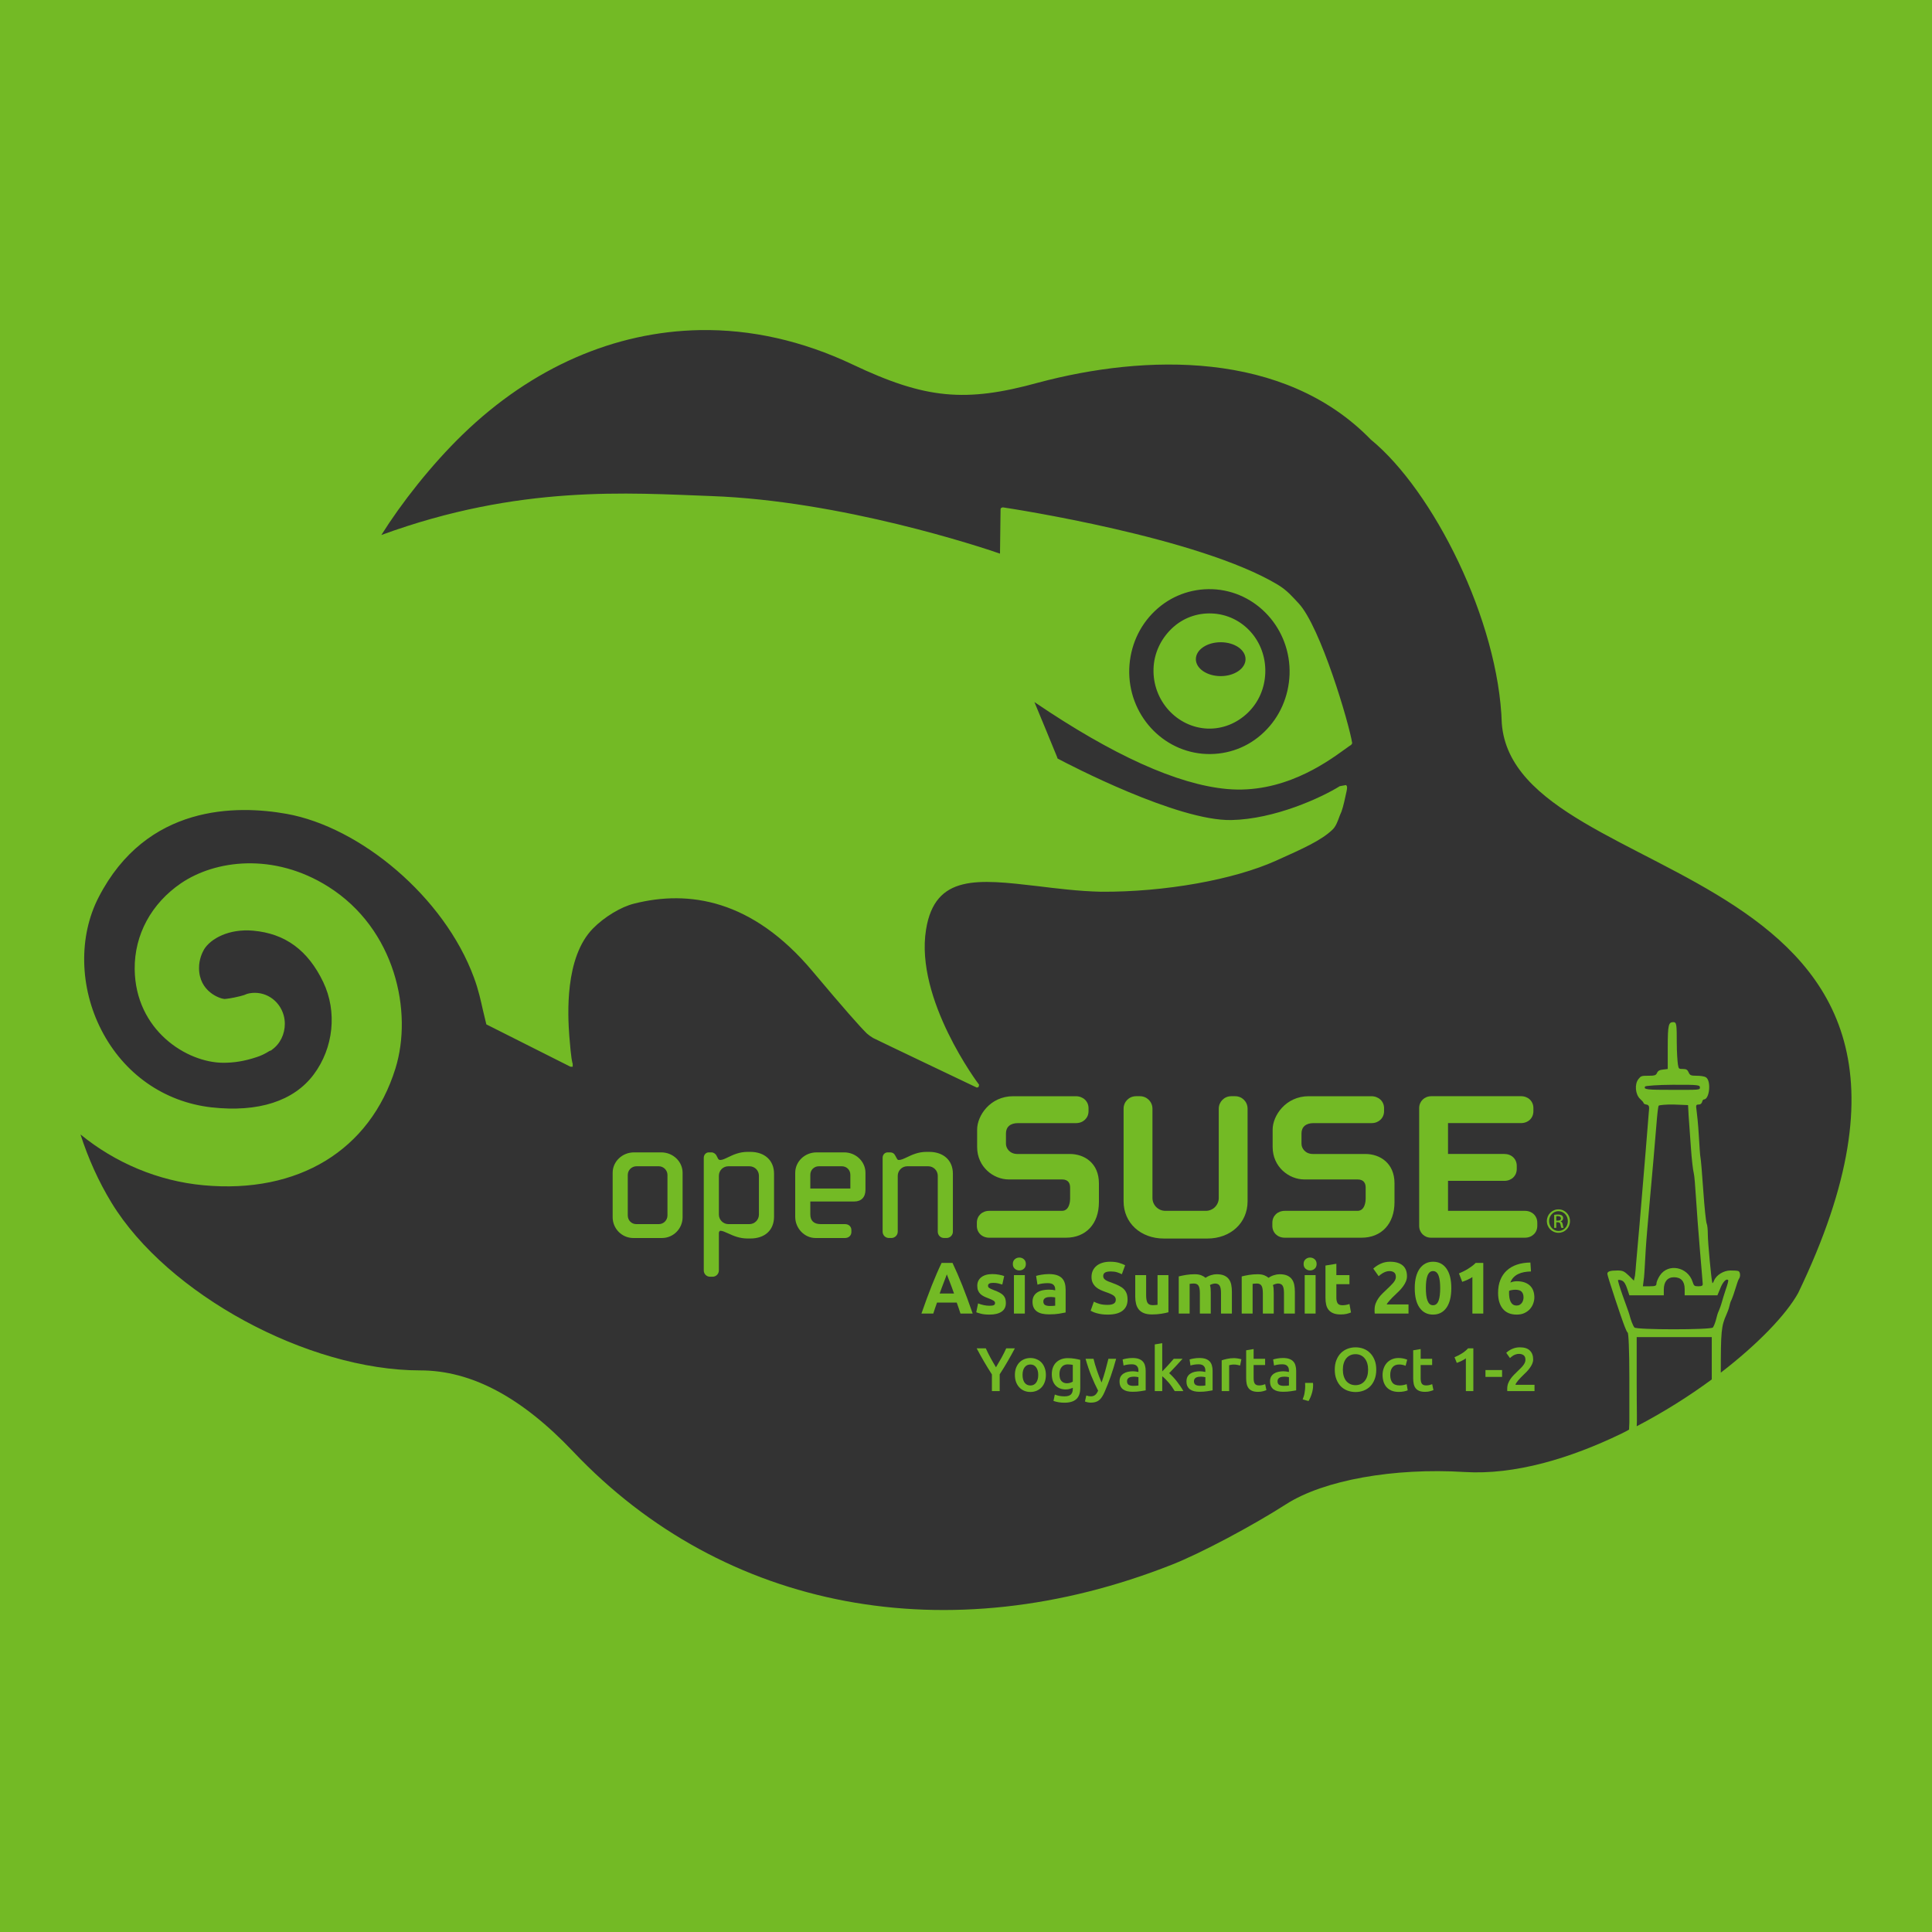 <?xml version="1.0" encoding="UTF-8" standalone="no"?>
<!-- Created with Inkscape (http://www.inkscape.org/) -->

<svg
   xmlns:dc="http://purl.org/dc/elements/1.1/"
   xmlns:cc="http://creativecommons.org/ns#"
   xmlns:rdf="http://www.w3.org/1999/02/22-rdf-syntax-ns#"
   xmlns:svg="http://www.w3.org/2000/svg"
   xmlns="http://www.w3.org/2000/svg"
   xmlns:sodipodi="http://sodipodi.sourceforge.net/DTD/sodipodi-0.dtd"
   xmlns:inkscape="http://www.inkscape.org/namespaces/inkscape"
   width="600"
   height="600"
   viewBox="0 0 600 600"
   id="svg4451"
   version="1.1"
   inkscape:version="0.91 r13725"
   sodipodi:docname="logo-black-on-green-box.svg"
   inkscape:export-filename="/home/cho2/Gambar/openSUSE-Asia-Summit-2016-artwork/logo-official/logo-black-on-green-box.png"
   inkscape:export-xdpi="90"
   inkscape:export-ydpi="90">
  <defs
     id="defs4453" />
  <sodipodi:namedview
     id="base"
     pagecolor="#ffffff"
     bordercolor="#666666"
     borderopacity="1.0"
     inkscape:pageopacity="0.0"
     inkscape:pageshadow="2"
     inkscape:zoom="0.7"
     inkscape:cx="126.42857"
     inkscape:cy="311.67857"
     inkscape:document-units="px"
     inkscape:current-layer="layer1"
     showgrid="false"
     units="px"
     showguides="true"
     inkscape:guide-bbox="true"
     inkscape:window-width="1366"
     inkscape:window-height="713"
     inkscape:window-x="0"
     inkscape:window-y="27"
     inkscape:window-maximized="1">
    <sodipodi:guide
       position="0,371.429"
       orientation="1,0"
       id="guide5275"
       inkscape:label=""
       inkscape:color="rgb(0,0,255)" />
    <sodipodi:guide
       position="600,340"
       orientation="1,0"
       id="guide5277"
       inkscape:label=""
       inkscape:color="rgb(0,0,255)" />
    <sodipodi:guide
       position="-112.857,600"
       orientation="0,1"
       id="guide5279"
       inkscape:label=""
       inkscape:color="rgb(0,0,255)" />
    <sodipodi:guide
       position="65.714,0"
       orientation="0,1"
       id="guide5281"
       inkscape:label=""
       inkscape:color="rgb(0,0,255)" />
    <sodipodi:guide
       position="-285.714,300"
       orientation="0,1"
       id="guide5302"
       inkscape:label=""
       inkscape:color="rgb(0,0,255)" />
    <sodipodi:guide
       position="300,375.714"
       orientation="1,0"
       id="guide5306"
       inkscape:label=""
       inkscape:color="rgb(0,0,255)" />
  </sodipodi:namedview>
  <g
     inkscape:label="Layer 1"
     inkscape:groupmode="layer"
     id="layer1"
     transform="translate(0,-452.362)">
    <rect
       style="color:#000000;clip-rule:nonzero;display:inline;overflow:visible;visibility:visible;opacity:1;isolation:auto;mix-blend-mode:normal;color-interpolation:sRGB;color-interpolation-filters:linearRGB;solid-color:#000000;solid-opacity:1;fill:#73ba25;fill-opacity:1;fill-rule:nonzero;stroke:none;stroke-width:7.087;stroke-linecap:butt;stroke-linejoin:miter;stroke-miterlimit:4;stroke-dasharray:none;stroke-dashoffset:0;stroke-opacity:1;color-rendering:auto;image-rendering:auto;shape-rendering:auto;text-rendering:auto;enable-background:accumulate"
       id="rect5304"
       width="600"
       height="600"
       x="0"
       y="452.362" />
    <g
       id="g4235">
      <path
         sodipodi:nodetypes="cscccccccccccccccccccccccccccccccccccccccccccccccccccsccccccscccccccccccsscccccccsccsscccccccsccscccssccscscscscccccsccsccccccccccccsccccccccscccccscsssccsscccsccccssccsccccccccsssccccccccccccccccccsscsccccccc"
         inkscape:connector-curvature="0"
         id="path5302-34-6"
         d="m 217.3,554.876 c -26.336,0.491 -51.986,11.458 -73.624,32.43 -9.749,9.45 -19.002,21.251 -25.243,31.203 42.886,-15.705 76.929,-13.018 102.373,-12.095 40.501,1.447 83.809,15.824 89.752,17.88 0.033,-1.389 0.175,-13.848 0.175,-13.848 l 0.175,-0.351 0.526,-0.175 c 2.726,0.406 60.84,9.292 85.369,24.016 3.029,1.825 4.618,3.817 6.486,5.785 6.781,7.223 15.696,37.278 16.653,43.473 l -0.351,0.526 c -0.35,0.142 -1.148,0.809 -2.279,1.578 -5.711,4.123 -19.132,13.67 -36.286,12.095 -15.41,-1.404 -35.505,-10.523 -59.776,-26.996 1.082,2.605 6.185,14.919 7.012,17.004 l 0.175,0.526 c 3.515,1.881 37.248,19.455 53.991,19.107 13.485,-0.289 27.887,-6.94 33.657,-10.518 l 1.928,-0.351 c 0.519,0.421 0.318,1.178 0.175,1.928 -0.355,1.706 -1.028,4.833 -1.578,6.311 l -0.526,1.227 c -0.661,1.823 -1.232,3.514 -2.454,4.558 -3.399,3.184 -8.853,5.66 -17.354,9.466 -13.14,5.921 -34.55,9.765 -54.342,9.641 -7.089,-0.162 -13.794,-1.028 -19.808,-1.753 -18.424,-2.143 -31.765,-3.742 -34.533,13.498 -3.515,21.645 16.268,47.96 16.478,48.206 l -0.175,0.701 -0.526,0.176 c 0,0 -31.475,-14.989 -32.254,-15.426 l -1.052,-0.701 -0.876,-0.701 c -2.376,-2.358 -7.117,-7.73 -16.828,-19.283 -18.759,-22.367 -38.473,-25.293 -55.394,-21.036 -4.128,1 -9.366,4.212 -12.797,7.713 -8.835,8.96 -7.853,26.878 -7.362,33.482 0.597,7.442 0.891,7.995 1.052,8.589 l 0,0.876 -0.701,0 -0.351,-0.175 -25.769,-12.972 -1.052,-4.382 c -0.663,-2.897 -1.317,-6.171 -2.805,-10.167 -9.221,-25.072 -35.347,-46.753 -58.198,-50.836 -15.442,-2.75 -43.464,-3.051 -58.374,25.944 -6.233,12.101 -5.949,27.908 0.876,41.195 6.975,13.591 19.454,22.338 34.183,24.016 14.607,1.62 25.559,-1.961 31.729,-10.167 6.211,-8.282 7.377,-19.557 2.98,-28.749 -4.737,-9.887 -11.816,-15.067 -21.737,-15.952 -7.559,-0.678 -13.207,2.484 -15.251,5.785 -0.584,1.044 -1.578,3.063 -1.578,5.785 0,7.411 6.553,9.559 7.888,9.641 0.421,-0.011 2.281,-0.211 4.908,-0.876 l 1.227,-0.351 0.876,-0.351 0.701,-0.175 c 4.777,-0.896 9.345,2.03 10.693,6.837 0.237,0.886 0.351,1.761 0.351,2.629 0,3.184 -1.432,6.238 -4.032,8.064 l -0.175,0.175 -0.526,0.175 c -1.385,0.883 -2.696,1.509 -4.032,1.928 -3.754,1.259 -7.027,1.753 -10.342,1.753 -11.412,-0.028 -27.311,-10.12 -27.521,-29.099 -0.091,-10.699 5.196,-20.376 14.374,-26.645 10.581,-7.211 28.79,-9.647 45.752,1.052 20.854,13.144 26.3,38.886 20.86,56.445 -7.912,25.451 -30.223,38.993 -59.601,36.286 -14.111,-1.295 -27.44,-6.979 -38.215,-15.777 2.398,7.422 5.582,14.554 9.641,21.211 17.291,28.355 60.936,52.063 95.887,52.063 15.876,0 31.491,8.336 47.505,25.243 46.84,49.448 116.543,62.507 185.989,35.059 8.919,-3.524 24.84,-11.984 35.41,-18.757 11.686,-7.485 33.409,-11.344 55.394,-9.992 15.612,0.959 32.78,-4.213 48.732,-11.92 1.487,-0.735 2.035,-1.025 2.365,-1.261 l 0.09,-2.245 0,-13.848 c 0,-8.92 -0.26,-13.859 -0.526,-14.024 -0.226,-0.123 -0.546,-0.957 -0.876,-1.753 -0.99,-2.401 -5.434,-15.853 -5.434,-16.478 0,-0.778 0.86,-1.052 3.155,-1.052 1.648,0 2.079,0.245 3.506,1.578 l 1.578,1.578 0.351,-1.578 c 0.123,-0.792 0.241,-2.516 0.351,-3.857 0.123,-1.341 0.607,-6.671 1.052,-11.92 1.175,-13.86 2.917,-34.932 2.98,-36.111 0.039,-0.766 -0.205,-1.13 -0.876,-1.227 -0.497,-0.068 -0.876,-0.327 -0.876,-0.526 0,-0.201 -0.471,-0.682 -1.052,-1.227 -1.5,-1.41 -1.751,-4.563 -0.526,-6.135 0.767,-0.983 0.97,-1.052 2.98,-1.052 1.982,0 2.461,-0.085 2.805,-0.876 0.289,-0.671 0.824,-0.961 1.928,-1.052 l 1.402,-0.175 0,-6.837 c 0,-6.986 0.273,-7.713 1.753,-7.713 1.018,0 1.046,0.866 1.052,6.486 0.002,2.83 0.222,5.823 0.351,6.661 0.232,1.412 0.32,1.402 1.578,1.402 1.061,0 1.396,0.26 1.753,1.052 0.401,0.89 0.653,1.052 2.454,1.052 1.208,0 2.455,0.152 2.98,0.526 1.625,1.15 1.041,6.837 -0.701,6.837 -0.186,0 -0.413,0.254 -0.526,0.701 -0.123,0.505 -0.499,0.876 -1.052,0.876 -0.826,0 -0.956,0.15 -0.701,1.753 0.142,0.949 0.505,4.363 0.701,7.713 0.196,3.35 0.407,6.565 0.526,7.012 0.123,0.448 0.517,5.095 0.876,10.342 0.359,5.248 0.85,9.79 1.052,10.167 0.2,0.378 0.351,1.893 0.351,3.331 0,2.46 1.101,14.194 1.402,15.075 0.068,0.222 0.3,-0.125 0.526,-0.701 0.694,-1.758 3.03,-3.155 5.084,-3.155 0.989,0 2.105,0.051 2.454,0.175 0.67,0.259 0.727,1.8 0.175,2.454 -0.186,0.213 -0.711,1.832 -1.227,3.506 -0.515,1.674 -1.072,3.107 -1.227,3.331 -0.142,0.222 -0.368,1.082 -0.526,1.753 -0.142,0.67 -0.578,1.784 -0.876,2.454 -1.618,3.61 -1.759,5.312 -1.753,18.055 11.506,-8.863 20.28,-17.982 24.016,-24.717 66.398,-137.803 -87.866,-123.579 -92.03,-176.874 -0.952,-31.998 -21.375,-72.383 -40.669,-88.174 -27.031,-27.828 -70.195,-26.517 -103.249,-17.705 -22.687,6.263 -35.08,5.106 -57.672,-5.609 -15.627,-7.415 -31.704,-10.988 -47.505,-10.693 z m 159.169,80.461 c -6.652,-0.218 -13.017,2.16 -17.88,6.837 -4.861,4.662 -7.642,11.032 -7.888,17.88 -0.459,14.127 10.314,25.949 24.016,26.47 6.682,0.231 13.017,-2.132 17.88,-6.837 4.848,-4.646 7.63,-11.033 7.888,-17.88 0.471,-14.114 -10.299,-25.963 -24.016,-26.47 z m -0.175,7.538 c 9.585,0.351 16.976,8.535 16.653,18.406 -0.148,4.761 -2.047,9.173 -5.434,12.446 -3.392,3.258 -7.795,5.051 -12.446,4.908 -9.564,-0.363 -17.152,-8.707 -16.828,-18.581 0.14,-4.778 2.238,-9.189 5.609,-12.446 3.372,-3.257 7.792,-4.911 12.446,-4.733 z m 2.805,8.94 c -4.259,0 -7.713,2.321 -7.713,5.259 0,2.91 3.454,5.259 7.713,5.259 4.257,0 7.713,-2.349 7.713,-5.259 0,-2.937 -3.454,-5.259 -7.713,-5.259 z m 140.412,137.432 c -4.639,0.011 -8.473,0.335 -8.59,0.526 -0.6,0.983 0.633,1.052 8.59,1.052 8.093,0 8.414,0.061 8.414,-0.701 0,-0.774 -0.268,-0.924 -8.414,-0.876 z m 0.351,6.135 c -2.407,-0.056 -4.55,0.168 -4.733,0.351 -0.186,0.186 -0.471,2.78 -0.701,5.785 -0.448,5.851 -1.289,14.989 -2.279,26.119 -0.335,3.797 -0.852,9.54 -1.052,12.797 -0.201,3.256 -0.374,7.1 -0.526,8.59 l -0.351,2.805 2.104,0 c 1.8,0 2.104,-0.179 2.104,-0.876 0,-0.45 0.471,-1.567 1.052,-2.454 2.562,-3.92 8.648,-2.733 10.167,1.928 0.406,1.241 0.543,1.402 1.753,1.402 1.044,0 1.414,-0.151 1.402,-0.701 -0.002,-0.39 -0.43,-5.157 -0.876,-10.518 -0.448,-5.361 -1.013,-12.729 -1.227,-16.303 -0.215,-3.574 -0.5,-7.043 -0.701,-7.713 -0.201,-0.67 -0.634,-4.203 -0.876,-7.888 -0.245,-3.685 -0.55,-8.03 -0.701,-9.817 l -0.175,-3.331 z m 0,53.641 c -2.005,0 -3.155,1.379 -3.155,3.857 l 0,1.753 -5.259,0 -5.434,0 -0.701,-2.104 c -0.455,-1.383 -0.931,-2.156 -1.578,-2.454 -0.528,-0.245 -1.124,-0.28 -1.227,-0.175 -0.123,0.123 0.505,2.177 1.402,4.733 0.898,2.556 1.932,5.29 2.104,5.96 0.438,1.708 1.075,3.418 1.578,4.032 0.612,0.745 23.783,0.748 24.366,0 0.218,-0.277 0.612,-1.211 0.876,-2.104 0.264,-0.893 0.508,-2.008 0.701,-2.454 0.197,-0.448 0.723,-1.69 1.052,-2.805 0.326,-1.119 0.914,-3.158 1.402,-4.558 0.489,-1.399 0.856,-2.649 0.701,-2.805 -0.563,-0.57 -1.674,0.591 -2.454,2.629 l -0.876,2.103 -5.084,0 -5.084,0 0,-1.928 c 0,-2.49 -1.191,-3.681 -3.331,-3.681 z m -11.57,18.581 0,14.725 c 0,7.977 0.149,11.31 0,12.972 8.38,-4.386 16.293,-9.363 23.314,-14.55 l 0,-13.147 -11.57,0 z"
         style="fill:#333333;fill-opacity:1" />
      <g
         transform="translate(0,-50)"
         style="fill:#73ba25"
         id="g4455">
        <g
           id="g3036-8-5"
           transform="matrix(0.929,0,0,0.929,-35.413,325.943)"
           style="fill:#73ba25;fill-opacity:1">
          <path
             inkscape:connector-curvature="0"
             style="fill:#73ba25;fill-opacity:1"
             id="path7-7-3"
             d="m 376.836,556.359 c -7.784,0 -12.065,6.58 -12.065,11.13 l 0,5.84 c 0,6.7 5.474,10.851 10.55,10.851 l 17.819,0 c 2.245,0 2.715,1.47 2.715,2.71 l 0,3.769 c 0,0.4 -0.081,4.02 -2.715,4.02 l -24.303,0 c -2.415,0 -4.16,1.68 -4.16,3.98 l 0,1.042 c 0,2.291 1.745,3.96 4.16,3.96 l 25.624,0 c 6.698,0 11.02,-4.66 11.02,-11.879 l 0,-6.302 c 0,-6.779 -4.87,-9.809 -9.706,-9.809 l -17.533,0 c -2.639,0 -3.836,-1.98 -3.836,-3.38 l 0,-3.48 c 0,-2.191 1.464,-3.46 4.025,-3.46 l 19.408,0 c 2.38,0 4.171,-1.71 4.171,-3.971 l 0,-1.04 c 0,-2.269 -1.821,-3.981 -4.251,-3.981 l -20.922,0 z" />
          <path
             inkscape:connector-curvature="0"
             style="fill:#73ba25;fill-opacity:1"
             id="path9-4-5"
             d="m 449.698,556.359 c -2.301,0 -4.155,1.87 -4.155,4.171 l 0,29.838 c 0,2.391 -1.95,4.311 -4.311,4.311 l -13.545,0 c -2.369,0 -4.309,-1.92 -4.309,-4.311 l 0,-29.838 c 0,-2.301 -1.87,-4.171 -4.169,-4.171 l -1.31,0 c -2.334,0 -4.171,1.842 -4.171,4.171 l 0,30.968 c 0,7.21 5.674,12.44 13.489,12.44 l 14.485,0 c 7.805,0 13.475,-5.228 13.475,-12.44 l 0,-30.968 c 0,-2.329 -1.829,-4.171 -4.16,-4.171 l -1.319,0 z" />
          <path
             inkscape:connector-curvature="0"
             style="fill:#73ba25;fill-opacity:1"
             id="path11-2-6"
             d="m 475.631,556.359 c -7.78,0 -12.074,6.58 -12.074,11.13 l 0,5.84 c 0,6.7 5.484,10.851 10.563,10.851 l 17.814,0 c 2.248,0 2.72,1.47 2.72,2.71 l 0,3.769 c 0,0.4 -0.081,4.02 -2.72,4.02 l -24.314,0 c -2.405,0 -4.16,1.68 -4.16,3.98 l 0,1.042 c 0,2.291 1.756,3.96 4.16,3.96 l 25.633,0 c 6.7,0 11.041,-4.66 11.041,-11.879 l 0,-6.302 c 0,-6.779 -4.885,-9.809 -9.72,-9.809 l -17.533,0 c -2.647,0 -3.839,-1.98 -3.839,-3.38 l 0,-3.48 c 0,-2.191 1.464,-3.46 4.025,-3.46 l 19.419,0 c 2.375,0 4.158,-1.71 4.158,-3.971 l 0,-1.04 c 0,-2.269 -1.819,-3.981 -4.26,-3.981 l -20.913,0 z" />
          <path
             inkscape:connector-curvature="0"
             style="fill:#73ba25;fill-opacity:1"
             id="path13-7-2"
             d="m 516.596,556.359 c -2.31,0 -4.055,1.712 -4.055,3.981 l 0,39.358 c 0,2.259 1.705,3.96 3.964,3.96 l 31.364,0 c 2.415,0 4.16,-1.67 4.16,-3.96 l 0,-1.042 c 0,-2.299 -1.745,-3.979 -4.16,-3.979 0,0 -24.533,0 -25.687,0 0,-1.021 0,-9.011 0,-10.02 1.143,0 18.822,0 18.822,0 2.41,0 4.16,-1.691 4.16,-3.981 l 0,-1.04 c 0,-2.301 -1.75,-3.971 -4.16,-3.971 0,0 -17.679,0 -18.822,0 0,-1.03 0,-9.29 0,-10.32 1.143,0 24.382,0 24.382,0 2.406,0 4.16,-1.659 4.16,-3.971 l 0,-1.04 c 0,-2.301 -1.754,-3.981 -4.16,-3.981 l -29.968,0 z" />
          <g
             transform="matrix(1.754,0,0,1.754,-611.603,-134.126)"
             style="fill:#73ba25;fill-opacity:1"
             id="g15-7-9">
            <path
               inkscape:connector-curvature="0"
               style="fill:#73ba25;fill-opacity:1"
               id="path17-9-1"
               d="m 491.254,404.369 c -2.241,0 -4.065,1.744 -4.065,3.894 l 0,8.461 c 0,2.184 1.765,3.963 3.929,3.963 l 5.473,0 c 2.164,0 3.929,-1.779 3.929,-3.963 l 0,-8.461 c 0,-2.149 -1.825,-3.894 -4.065,-3.894 l -5.201,0 z m -1.184,12.019 0,-7.726 c 0,-0.906 0.744,-1.647 1.654,-1.647 l 4.264,0 c 0.89,0 1.648,0.758 1.648,1.647 l 0,7.726 c 0,0.912 -0.738,1.653 -1.648,1.653 l -4.296,0 c -0.912,0 -1.622,-0.725 -1.622,-1.653 z" />
            <path
               inkscape:connector-curvature="0"
               style="fill:#73ba25;fill-opacity:1"
               id="path19-3-2"
               d="m 512.91,404.271 c -1.578,0 -2.768,0.564 -3.723,1.026 -0.582,0.279 -1.086,0.52 -1.477,0.52 -0.177,0 -0.328,-0.08 -0.408,-0.211 l -0.364,-0.696 c -0.091,-0.183 -0.456,-0.541 -0.907,-0.541 l -0.541,0 c -0.52,0 -0.936,0.467 -0.936,1.037 l 0,21.461 c 0,0.673 0.531,1.203 1.203,1.203 l 0.468,0 c 0.667,0 1.209,-0.536 1.209,-1.203 l 0,-7.121 c 0,-0.211 0.137,-0.439 0.276,-0.439 0.391,0 0.895,0.229 1.477,0.496 0.955,0.439 2.145,0.98 3.723,0.98 l 0.505,0 c 2.794,0 4.532,-1.597 4.532,-4.162 l 0,-8.192 c 0,-2.526 -1.775,-4.157 -4.532,-4.157 l -0.505,0 z m -5.475,11.952 0,-7.39 c 0,-1.021 0.798,-1.818 1.818,-1.818 l 3.997,0 c 1.021,0 1.818,0.798 1.818,1.818 l 0,7.39 c 0,1.003 -0.818,1.818 -1.818,1.818 l -3.997,0 c -1.001,0 -1.818,-0.815 -1.818,-1.818 z" />
            <path
               inkscape:connector-curvature="0"
               style="fill:#73ba25;fill-opacity:1"
               id="path21-1-7"
               d="m 526.044,404.369 c -2.241,0 -4.06,1.744 -4.06,3.894 l 0,8.398 c 0,2.178 1.768,4.025 3.854,4.025 l 5.647,0 c 0.698,0 1.203,-0.484 1.203,-1.141 l 0,-0.37 c 0,-0.661 -0.505,-1.135 -1.203,-1.135 l -4.639,0 c -1.3,0 -1.986,-0.639 -1.986,-1.854 0,0 0,-2.115 0,-2.457 0.379,0 8.369,0 8.369,0 1.346,0 2.142,-0.821 2.142,-2.212 l 0,-3.256 c 0,-2.149 -1.822,-3.894 -4.054,-3.894 l -5.273,0 z m -1.183,4.265 c 0,-0.907 0.713,-1.619 1.621,-1.619 l 4.396,0 c 0.906,0 1.613,0.712 1.613,1.619 0,0 0,2.28 0,2.622 -0.364,0 -7.258,0 -7.631,0 10e-4,-0.342 10e-4,-2.622 10e-4,-2.622 z" />
            <path
               inkscape:connector-curvature="0"
               style="fill:#73ba25;fill-opacity:1"
               id="path23-9-0"
               d="m 546.997,404.271 c -1.573,0 -2.76,0.564 -3.718,1.021 -0.596,0.28 -1.105,0.525 -1.521,0.525 -0.183,0 -0.257,-0.023 -0.399,-0.269 l -0.331,-0.604 c -0.19,-0.382 -0.513,-0.575 -0.949,-0.575 l -0.465,0 c -0.562,0 -0.972,0.438 -0.972,1.037 l 0,14.077 c 0,0.667 0.527,1.203 1.206,1.203 l 0.465,0 c 0.667,0 1.211,-0.542 1.211,-1.203 l 0,-10.65 c 0,-0.998 0.815,-1.818 1.813,-1.818 l 3.999,0 c 1.001,0 1.816,0.82 1.816,1.818 l 0,10.65 c 0,0.667 0.53,1.203 1.203,1.203 l 0.47,0 c 0.667,0 1.209,-0.542 1.209,-1.203 l 0,-11.055 c 0,-2.526 -1.776,-4.157 -4.535,-4.157 l -0.502,0 z" />
          </g>
          <g
             transform="matrix(1.754,0,0,1.754,-611.603,-134.126)"
             style="fill:#73ba25;fill-opacity:1"
             id="g25-8-9">
            <path
               inkscape:connector-curvature="0"
               style="fill:#73ba25;fill-opacity:1"
               id="path27-6-3"
               d="m 667.456,415.229 c 1.218,0 2.188,0.99 2.188,2.229 0,1.257 -0.971,2.237 -2.198,2.237 -1.218,0 -2.208,-0.98 -2.208,-2.237 0,-1.238 0.99,-2.229 2.208,-2.229 l 0.01,0 z m -0.01,0.346 c -0.98,0 -1.782,0.842 -1.782,1.882 0,1.06 0.802,1.891 1.792,1.891 0.99,0.011 1.782,-0.831 1.782,-1.881 0,-1.05 -0.792,-1.892 -1.782,-1.892 l -0.01,0 z m -0.416,3.179 -0.396,0 0,-2.485 c 0.208,-0.03 0.406,-0.06 0.703,-0.06 0.377,0 0.624,0.079 0.772,0.188 0.149,0.108 0.229,0.276 0.229,0.515 0,0.326 -0.218,0.524 -0.485,0.604 l 0,0.021 c 0.218,0.039 0.366,0.237 0.416,0.604 0.06,0.387 0.118,0.535 0.158,0.614 l -0.416,0 c -0.06,-0.079 -0.119,-0.307 -0.168,-0.634 -0.06,-0.316 -0.218,-0.436 -0.535,-0.436 l -0.277,0 0,1.069 z m 0,-1.377 0.287,0 c 0.327,0 0.604,-0.118 0.604,-0.426 0,-0.218 -0.158,-0.436 -0.604,-0.436 -0.129,0 -0.218,0.01 -0.287,0.021 l 0,0.841 z" />
          </g>
        </g>
        <g
           style="fill:#73ba25"
           id="g4421">
          <path
             d="m 298.285,910.303 c -0.167,-0.545 -0.352,-1.105 -0.556,-1.68 -0.204,-0.575 -0.405,-1.15 -0.602,-1.726 l -6.132,0 c -0.197,0.575 -0.397,1.15 -0.602,1.726 -0.204,0.575 -0.39,1.135 -0.556,1.68 l -3.678,0 c 0.59,-1.696 1.151,-3.262 1.68,-4.701 0.53,-1.438 1.048,-2.793 1.555,-4.065 0.507,-1.272 1.007,-2.479 1.499,-3.622 0.492,-1.143 1.003,-2.259 1.533,-3.349 l 3.383,0 c 0.514,1.09 1.022,2.206 1.521,3.349 0.5,1.143 1.003,2.35 1.51,3.622 0.507,1.272 1.026,2.627 1.555,4.065 0.53,1.438 1.09,3.005 1.68,4.701 z m -4.247,-12.172 c -0.076,0.227 -0.189,0.538 -0.34,0.931 -0.151,0.394 -0.325,0.848 -0.522,1.362 -0.197,0.514 -0.413,1.082 -0.647,1.703 -0.234,0.621 -0.473,1.272 -0.715,1.953 l 4.473,0 c -0.242,-0.681 -0.477,-1.332 -0.704,-1.953 -0.227,-0.621 -0.443,-1.188 -0.647,-1.703 -0.204,-0.515 -0.383,-0.969 -0.533,-1.362 -0.151,-0.394 -0.273,-0.704 -0.363,-0.931 z"
             style="font-style:normal;font-variant:normal;font-weight:bold;font-stretch:normal;font-size:4.048px;line-height:125%;font-family:Ubuntu;-inkscape-font-specification:'Ubuntu Bold';text-align:end;letter-spacing:0px;word-spacing:0px;text-anchor:end;fill:#73ba25;fill-opacity:1;stroke:none"
             id="path6250-0"
             inkscape:connector-curvature="0" />
          <path
             d="m 307.316,907.874 c 0.62,0 1.059,-0.061 1.317,-0.182 0.257,-0.121 0.386,-0.356 0.386,-0.704 0,-0.273 -0.167,-0.511 -0.499,-0.716 -0.333,-0.204 -0.84,-0.435 -1.521,-0.693 -0.53,-0.197 -1.011,-0.401 -1.442,-0.613 -0.431,-0.212 -0.799,-0.466 -1.101,-0.761 -0.302,-0.295 -0.537,-0.647 -0.704,-1.056 -0.167,-0.409 -0.25,-0.901 -0.25,-1.476 0,-1.12 0.416,-2.006 1.249,-2.657 0.833,-0.651 1.975,-0.976 3.429,-0.976 0.727,0 1.423,0.065 2.089,0.193 0.666,0.128 1.196,0.269 1.589,0.42 l -0.59,2.634 c -0.394,-0.136 -0.821,-0.257 -1.283,-0.363 -0.462,-0.106 -0.98,-0.159 -1.556,-0.159 -1.059,0 -1.589,0.295 -1.589,0.886 0,0.136 0.022,0.257 0.068,0.363 0.045,0.106 0.136,0.208 0.272,0.307 0.136,0.099 0.322,0.204 0.556,0.318 0.234,0.114 0.533,0.238 0.897,0.374 0.742,0.273 1.355,0.541 1.84,0.806 0.485,0.265 0.867,0.553 1.147,0.863 0.28,0.31 0.477,0.655 0.59,1.033 0.114,0.379 0.171,0.817 0.171,1.317 0,1.181 -0.443,2.074 -1.328,2.68 -0.886,0.606 -2.138,0.909 -3.758,0.909 -1.06,0 -1.942,-0.091 -2.646,-0.273 -0.704,-0.182 -1.192,-0.333 -1.465,-0.454 l 0.568,-2.748 c 0.575,0.227 1.166,0.406 1.771,0.534 0.606,0.128 1.204,0.193 1.794,0.193 z"
             style="font-style:normal;font-variant:normal;font-weight:bold;font-stretch:normal;font-size:4.048px;line-height:125%;font-family:Ubuntu;-inkscape-font-specification:'Ubuntu Bold';text-align:end;letter-spacing:0px;word-spacing:0px;text-anchor:end;fill:#73ba25;fill-opacity:1;stroke:none"
             id="path6252-6"
             inkscape:connector-curvature="0" />
          <path
             d="m 318.27,910.303 -3.383,0 0,-11.944 3.383,0 z m 0.318,-15.396 c 0,0.621 -0.201,1.109 -0.602,1.465 -0.401,0.356 -0.874,0.533 -1.419,0.533 -0.545,0 -1.018,-0.178 -1.42,-0.533 -0.401,-0.356 -0.602,-0.844 -0.602,-1.465 0,-0.62 0.201,-1.109 0.602,-1.464 0.401,-0.356 0.874,-0.533 1.42,-0.533 0.545,0 1.018,0.178 1.419,0.533 0.401,0.356 0.602,0.844 0.602,1.464 z"
             style="font-style:normal;font-variant:normal;font-weight:bold;font-stretch:normal;font-size:4.048px;line-height:125%;font-family:Ubuntu;-inkscape-font-specification:'Ubuntu Bold';text-align:end;letter-spacing:0px;word-spacing:0px;text-anchor:end;fill:#73ba25;fill-opacity:1;stroke:none"
             id="path6254-2"
             inkscape:connector-curvature="0" />
          <path
             d="m 326.015,907.942 c 0.333,0 0.651,-0.006 0.954,-0.022 0.303,-0.017 0.545,-0.039 0.727,-0.068 l 0,-2.566 c -0.136,-0.028 -0.341,-0.06 -0.613,-0.09 -0.273,-0.028 -0.522,-0.045 -0.749,-0.045 -0.318,6e-5 -0.617,0.017 -0.897,0.057 -0.28,0.039 -0.526,0.11 -0.738,0.215 -0.212,0.106 -0.378,0.25 -0.499,0.431 -0.121,0.182 -0.182,0.409 -0.182,0.682 0,0.53 0.178,0.896 0.533,1.101 0.356,0.205 0.844,0.307 1.464,0.307 z m -0.273,-9.901 c 0.999,0 1.832,0.113 2.498,0.34 0.666,0.227 1.2,0.553 1.601,0.976 0.401,0.424 0.685,0.939 0.852,1.544 0.167,0.606 0.25,1.279 0.25,2.021 l 0,7.039 c -0.485,0.106 -1.158,0.231 -2.021,0.375 -0.863,0.144 -1.907,0.215 -3.134,0.215 -0.772,0 -1.472,-0.068 -2.1,-0.204 -0.628,-0.136 -1.169,-0.36 -1.624,-0.67 -0.454,-0.31 -0.803,-0.715 -1.045,-1.215 -0.242,-0.5 -0.363,-1.113 -0.363,-1.839 0,-0.697 0.14,-1.287 0.42,-1.772 0.28,-0.485 0.655,-0.87 1.124,-1.158 0.47,-0.288 1.007,-0.496 1.612,-0.624 0.605,-0.128 1.234,-0.193 1.885,-0.193 0.439,6e-5 0.829,0.017 1.17,0.057 0.34,0.039 0.617,0.087 0.829,0.148 l 0,-0.318 c -5e-5,-0.575 -0.174,-1.037 -0.522,-1.385 -0.348,-0.348 -0.954,-0.522 -1.817,-0.522 -0.575,0 -1.143,0.039 -1.703,0.125 -0.56,0.083 -1.045,0.2 -1.454,0.352 l -0.431,-2.726 c 0.196,-0.061 0.442,-0.125 0.737,-0.193 0.295,-0.068 0.617,-0.128 0.965,-0.182 0.348,-0.051 0.716,-0.098 1.102,-0.136 0.386,-0.039 0.776,-0.057 1.169,-0.057 z"
             style="font-style:normal;font-variant:normal;font-weight:bold;font-stretch:normal;font-size:4.048px;line-height:125%;font-family:Ubuntu;-inkscape-font-specification:'Ubuntu Bold';text-align:end;letter-spacing:0px;word-spacing:0px;text-anchor:end;fill:#73ba25;fill-opacity:1;stroke:none"
             id="path6256-6"
             inkscape:connector-curvature="0" />
          <path
             d="m 343.976,907.601 c 0.499,0 0.912,-0.039 1.237,-0.125 0.325,-0.084 0.587,-0.197 0.783,-0.341 0.197,-0.144 0.333,-0.314 0.409,-0.51 0.076,-0.197 0.114,-0.416 0.114,-0.659 0,-0.514 -0.242,-0.942 -0.727,-1.283 -0.485,-0.34 -1.317,-0.708 -2.498,-1.101 -0.515,-0.182 -1.03,-0.39 -1.545,-0.625 -0.514,-0.234 -0.976,-0.53 -1.385,-0.885 -0.408,-0.356 -0.742,-0.787 -0.999,-1.294 -0.257,-0.507 -0.386,-1.124 -0.386,-1.851 0,-0.727 0.136,-1.381 0.408,-1.964 0.272,-0.583 0.658,-1.079 1.158,-1.487 0.5,-0.408 1.105,-0.723 1.817,-0.942 0.712,-0.22 1.514,-0.329 2.407,-0.33 1.06,5e-5 1.976,0.114 2.748,0.341 0.772,0.227 1.408,0.477 1.908,0.749 l -1.022,2.793 c -0.439,-0.227 -0.927,-0.428 -1.464,-0.602 -0.537,-0.174 -1.185,-0.261 -1.942,-0.261 -0.848,6e-5 -1.457,0.117 -1.828,0.352 -0.371,0.234 -0.556,0.594 -0.556,1.079 0,0.288 0.068,0.53 0.204,0.727 0.136,0.197 0.329,0.375 0.579,0.533 0.25,0.159 0.537,0.303 0.863,0.431 0.325,0.128 0.685,0.261 1.079,0.398 0.817,0.302 1.529,0.602 2.134,0.897 0.606,0.295 1.109,0.64 1.51,1.033 0.401,0.394 0.7,0.855 0.897,1.385 0.197,0.53 0.295,1.173 0.295,1.93 0,1.469 -0.514,2.608 -1.544,3.418 -1.029,0.81 -2.581,1.215 -4.655,1.215 -0.697,0 -1.325,-0.039 -1.885,-0.125 -0.56,-0.084 -1.056,-0.186 -1.487,-0.307 -0.431,-0.121 -0.802,-0.25 -1.113,-0.386 -0.31,-0.136 -0.572,-0.265 -0.784,-0.386 l 0.999,-2.816 c 0.47,0.257 1.049,0.488 1.737,0.693 0.689,0.204 1.533,0.307 2.532,0.307 z"
             style="font-style:normal;font-variant:normal;font-weight:bold;font-stretch:normal;font-size:4.048px;line-height:125%;font-family:Ubuntu;-inkscape-font-specification:'Ubuntu Bold';text-align:end;letter-spacing:0px;word-spacing:0px;text-anchor:end;fill:#73ba25;fill-opacity:1;stroke:none"
             id="path6258-1"
             inkscape:connector-curvature="0" />
          <path
             d="m 362.87,909.894 c -0.576,0.167 -1.318,0.322 -2.226,0.466 -0.908,0.144 -1.862,0.215 -2.861,0.215 -1.015,0 -1.859,-0.136 -2.532,-0.408 -0.674,-0.272 -1.207,-0.655 -1.601,-1.147 -0.394,-0.492 -0.674,-1.079 -0.84,-1.76 -0.167,-0.681 -0.25,-1.431 -0.25,-2.248 l 0,-6.653 3.383,0 0,6.245 c 0,1.09 0.144,1.878 0.432,2.362 0.288,0.485 0.825,0.727 1.612,0.727 0.242,0 0.5,-0.011 0.772,-0.034 0.273,-0.022 0.514,-0.051 0.727,-0.079 l 0,-9.22 3.384,0 z"
             style="font-style:normal;font-variant:normal;font-weight:bold;font-stretch:normal;font-size:4.048px;line-height:125%;font-family:Ubuntu;-inkscape-font-specification:'Ubuntu Bold';text-align:end;letter-spacing:0px;word-spacing:0px;text-anchor:end;fill:#73ba25;fill-opacity:1;stroke:none"
             id="path6260-8"
             inkscape:connector-curvature="0" />
          <path
             d="m 372.631,903.968 c -6e-5,-1.09 -0.14,-1.863 -0.42,-2.317 -0.28,-0.454 -0.761,-0.681 -1.442,-0.681 -0.212,0 -0.431,0.011 -0.659,0.034 -0.227,0.022 -0.447,0.051 -0.659,0.079 l 0,9.22 -3.383,0 0,-11.536 c 0.287,-0.076 0.624,-0.155 1.01,-0.238 0.386,-0.083 0.795,-0.159 1.226,-0.227 0.431,-0.068 0.874,-0.121 1.328,-0.159 0.454,-0.039 0.901,-0.057 1.34,-0.057 0.863,0 1.563,0.11 2.1,0.329 0.537,0.219 0.98,0.481 1.329,0.783 0.484,-0.348 1.04,-0.62 1.669,-0.817 0.628,-0.197 1.207,-0.295 1.737,-0.295 0.954,0 1.737,0.132 2.35,0.397 0.613,0.265 1.101,0.64 1.465,1.124 0.363,0.485 0.613,1.06 0.749,1.726 0.136,0.666 0.205,1.408 0.205,2.226 l 0,6.744 -3.383,0 0,-6.335 c 0,-1.09 -0.14,-1.863 -0.42,-2.317 -0.28,-0.454 -0.761,-0.681 -1.442,-0.681 -0.182,0 -0.436,0.045 -0.761,0.136 -0.325,0.091 -0.594,0.204 -0.806,0.341 0.106,0.348 0.174,0.715 0.204,1.101 0.028,0.386 0.045,0.799 0.045,1.238 l 0,6.517 -3.383,0 z"
             style="font-style:normal;font-variant:normal;font-weight:bold;font-stretch:normal;font-size:4.048px;line-height:125%;font-family:Ubuntu;-inkscape-font-specification:'Ubuntu Bold';text-align:end;letter-spacing:0px;word-spacing:0px;text-anchor:end;fill:#73ba25;fill-opacity:1;stroke:none"
             id="path6262-7"
             inkscape:connector-curvature="0" />
          <path
             d="m 392.19,903.968 c 0,-1.09 -0.14,-1.863 -0.42,-2.317 -0.28,-0.454 -0.761,-0.681 -1.442,-0.681 -0.212,0 -0.432,0.011 -0.659,0.034 -0.227,0.022 -0.447,0.051 -0.659,0.079 l 0,9.22 -3.383,0 0,-11.536 c 0.287,-0.076 0.624,-0.155 1.01,-0.238 0.386,-0.083 0.795,-0.159 1.226,-0.227 0.431,-0.068 0.874,-0.121 1.328,-0.159 0.454,-0.039 0.901,-0.057 1.34,-0.057 0.863,0 1.563,0.11 2.1,0.329 0.537,0.219 0.98,0.481 1.329,0.783 0.484,-0.348 1.04,-0.62 1.669,-0.817 0.628,-0.197 1.207,-0.295 1.737,-0.295 0.954,0 1.737,0.132 2.35,0.397 0.613,0.265 1.101,0.64 1.465,1.124 0.363,0.485 0.613,1.06 0.749,1.726 0.136,0.666 0.204,1.408 0.205,2.226 l 0,6.744 -3.383,0 0,-6.335 c 0,-1.09 -0.14,-1.863 -0.42,-2.317 -0.28,-0.454 -0.761,-0.681 -1.442,-0.681 -0.182,0 -0.436,0.045 -0.761,0.136 -0.325,0.091 -0.594,0.204 -0.806,0.341 0.106,0.348 0.174,0.715 0.204,1.101 0.028,0.386 0.045,0.799 0.045,1.238 l 0,6.517 -3.383,0 z"
             style="font-style:normal;font-variant:normal;font-weight:bold;font-stretch:normal;font-size:4.048px;line-height:125%;font-family:Ubuntu;-inkscape-font-specification:'Ubuntu Bold';text-align:end;letter-spacing:0px;word-spacing:0px;text-anchor:end;fill:#73ba25;fill-opacity:1;stroke:none"
             id="path6264-9"
             inkscape:connector-curvature="0" />
          <path
             d="m 408.57,910.303 -3.383,0 0,-11.944 3.383,0 z m 0.318,-15.396 c 0,0.621 -0.201,1.109 -0.602,1.465 -0.401,0.356 -0.874,0.533 -1.419,0.533 -0.545,0 -1.018,-0.178 -1.42,-0.533 -0.401,-0.356 -0.602,-0.844 -0.602,-1.465 0,-0.62 0.201,-1.109 0.602,-1.464 0.401,-0.356 0.874,-0.533 1.42,-0.533 0.545,0 1.018,0.178 1.419,0.533 0.401,0.356 0.602,0.844 0.602,1.464 z"
             style="font-style:normal;font-variant:normal;font-weight:bold;font-stretch:normal;font-size:4.048px;line-height:125%;font-family:Ubuntu;-inkscape-font-specification:'Ubuntu Bold';text-align:end;letter-spacing:0px;word-spacing:0px;text-anchor:end;fill:#73ba25;fill-opacity:1;stroke:none"
             id="path6266-2"
             inkscape:connector-curvature="0" />
          <path
             d="m 411.637,895.384 3.383,-0.545 0,3.52 4.065,0 0,2.816 -4.065,0 0,4.201 c 0,0.712 0.125,1.279 0.375,1.703 0.25,0.424 0.753,0.636 1.51,0.636 0.363,0 0.738,-0.034 1.124,-0.102 0.386,-0.068 0.738,-0.163 1.056,-0.284 l 0.477,2.634 c -0.409,0.167 -0.863,0.311 -1.362,0.432 -0.499,0.121 -1.113,0.182 -1.839,0.182 -0.924,0 -1.688,-0.125 -2.294,-0.375 -0.606,-0.25 -1.09,-0.598 -1.453,-1.044 -0.363,-0.447 -0.617,-0.988 -0.761,-1.624 -0.144,-0.636 -0.216,-1.34 -0.216,-2.112 z"
             style="font-style:normal;font-variant:normal;font-weight:bold;font-stretch:normal;font-size:4.048px;line-height:125%;font-family:Ubuntu;-inkscape-font-specification:'Ubuntu Bold';text-align:end;letter-spacing:0px;word-spacing:0px;text-anchor:end;fill:#73ba25;fill-opacity:1;stroke:none"
             id="path6268-0"
             inkscape:connector-curvature="0" />
          <path
             d="m 436.947,898.7 c 0,0.575 -0.113,1.128 -0.341,1.657 -0.227,0.53 -0.522,1.041 -0.886,1.533 -0.363,0.492 -0.772,0.965 -1.226,1.419 -0.454,0.454 -0.901,0.886 -1.34,1.294 -0.227,0.212 -0.473,0.45 -0.738,0.715 -0.265,0.265 -0.518,0.533 -0.761,0.806 -0.242,0.273 -0.458,0.526 -0.647,0.761 -0.19,0.234 -0.307,0.427 -0.352,0.579 l 6.767,0 0,2.838 -10.491,0 c -0.028,-0.166 -0.045,-0.378 -0.045,-0.636 0,-0.257 0,-0.439 0,-0.545 0,-0.727 0.117,-1.393 0.352,-1.998 0.234,-0.605 0.541,-1.169 0.92,-1.692 0.379,-0.522 0.806,-1.01 1.283,-1.465 0.477,-0.454 0.95,-0.908 1.419,-1.362 0.363,-0.348 0.704,-0.678 1.022,-0.988 0.318,-0.31 0.598,-0.613 0.84,-0.908 0.242,-0.295 0.431,-0.59 0.568,-0.885 0.136,-0.295 0.205,-0.594 0.205,-0.897 0,-0.666 -0.189,-1.135 -0.568,-1.408 -0.379,-0.273 -0.848,-0.408 -1.408,-0.408 -0.408,6e-5 -0.79,0.065 -1.146,0.193 -0.356,0.128 -0.681,0.28 -0.976,0.454 -0.295,0.174 -0.549,0.348 -0.761,0.522 -0.212,0.174 -0.371,0.314 -0.477,0.42 l -1.68,-2.362 c 0.666,-0.621 1.442,-1.132 2.328,-1.533 0.886,-0.401 1.835,-0.602 2.85,-0.602 0.924,5e-5 1.718,0.106 2.384,0.318 0.666,0.212 1.215,0.511 1.646,0.897 0.431,0.386 0.749,0.855 0.954,1.408 0.205,0.553 0.307,1.177 0.307,1.874 z"
             style="font-style:normal;font-variant:normal;font-weight:bold;font-stretch:normal;font-size:4.048px;line-height:125%;font-family:Ubuntu;-inkscape-font-specification:'Ubuntu Bold';text-align:end;letter-spacing:0px;word-spacing:0px;text-anchor:end;fill:#73ba25;fill-opacity:1;stroke:none"
             id="path6270-2"
             inkscape:connector-curvature="0" />
          <path
             d="m 450.716,902.401 c 0,2.649 -0.503,4.681 -1.51,6.097 -1.007,1.416 -2.396,2.123 -4.167,2.123 -1.771,0 -3.16,-0.708 -4.167,-2.123 -1.007,-1.416 -1.51,-3.448 -1.51,-6.097 0,-1.317 0.132,-2.483 0.398,-3.497 0.265,-1.014 0.647,-1.87 1.147,-2.566 0.5,-0.696 1.098,-1.226 1.794,-1.59 0.696,-0.363 1.476,-0.545 2.339,-0.545 1.771,5e-5 3.16,0.708 4.167,2.123 1.007,1.416 1.51,3.441 1.51,6.075 z m -3.452,0 c 0,-0.787 -0.039,-1.502 -0.113,-2.146 -0.076,-0.643 -0.196,-1.2 -0.363,-1.669 -0.167,-0.47 -0.394,-0.833 -0.681,-1.09 -0.288,-0.257 -0.643,-0.386 -1.068,-0.386 -0.424,5e-5 -0.776,0.128 -1.056,0.386 -0.28,0.257 -0.507,0.621 -0.681,1.09 -0.174,0.47 -0.299,1.026 -0.375,1.669 -0.076,0.643 -0.114,1.359 -0.114,2.146 0,0.787 0.039,1.506 0.114,2.157 0.076,0.651 0.201,1.211 0.375,1.68 0.174,0.469 0.401,0.832 0.681,1.09 0.28,0.257 0.632,0.386 1.056,0.386 0.424,0 0.78,-0.128 1.068,-0.386 0.288,-0.257 0.514,-0.621 0.681,-1.09 0.167,-0.469 0.288,-1.029 0.363,-1.68 0.076,-0.651 0.113,-1.37 0.113,-2.157 z"
             style="font-style:normal;font-variant:normal;font-weight:bold;font-stretch:normal;font-size:4.048px;line-height:125%;font-family:Ubuntu;-inkscape-font-specification:'Ubuntu Bold';text-align:end;letter-spacing:0px;word-spacing:0px;text-anchor:end;fill:#73ba25;fill-opacity:1;stroke:none"
             id="path6272-3"
             inkscape:connector-curvature="0" />
          <path
             d="m 453.086,897.836 c 0.439,-0.182 0.897,-0.39 1.373,-0.624 0.477,-0.234 0.942,-0.492 1.396,-0.772 0.454,-0.28 0.889,-0.575 1.306,-0.886 0.416,-0.31 0.791,-0.64 1.124,-0.988 l 2.362,0 0,15.736 -3.384,0 0,-11.331 c -0.454,0.302 -0.961,0.579 -1.521,0.829 -0.56,0.25 -1.105,0.466 -1.635,0.648 z"
             style="font-style:normal;font-variant:normal;font-weight:bold;font-stretch:normal;font-size:4.048px;line-height:125%;font-family:Ubuntu;-inkscape-font-specification:'Ubuntu Bold';text-align:end;letter-spacing:0px;word-spacing:0px;text-anchor:end;fill:#73ba25;fill-opacity:1;stroke:none"
             id="path6274-7"
             inkscape:connector-curvature="0" />
          <path
             d="m 470.624,902.901 c -0.333,0 -0.688,0.028 -1.067,0.091 -0.379,0.061 -0.674,0.144 -0.886,0.25 0,0.061 -0.004,0.151 -0.011,0.273 -0.006,0.121 -0.011,0.227 -0.011,0.317 0,0.545 0.039,1.06 0.113,1.544 0.076,0.485 0.204,0.908 0.386,1.272 0.182,0.363 0.424,0.647 0.727,0.852 0.302,0.204 0.681,0.307 1.135,0.307 0.379,0 0.701,-0.08 0.966,-0.239 0.265,-0.159 0.485,-0.36 0.658,-0.602 0.174,-0.242 0.302,-0.51 0.386,-0.806 0.084,-0.295 0.125,-0.579 0.125,-0.852 0,-0.772 -0.193,-1.366 -0.579,-1.782 -0.386,-0.416 -1.033,-0.624 -1.942,-0.624 z m 0.432,-2.634 c 0.984,0 1.82,0.132 2.509,0.397 0.689,0.265 1.253,0.624 1.692,1.079 0.439,0.454 0.757,0.984 0.954,1.59 0.197,0.605 0.295,1.249 0.295,1.93 0,0.605 -0.11,1.226 -0.329,1.862 -0.219,0.636 -0.553,1.211 -0.999,1.726 -0.447,0.515 -1.014,0.939 -1.703,1.272 -0.689,0.333 -1.503,0.5 -2.441,0.5 -1.892,0 -3.331,-0.598 -4.315,-1.794 -0.984,-1.196 -1.476,-2.846 -1.476,-4.95 0,-1.514 0.234,-2.854 0.704,-4.019 0.47,-1.166 1.139,-2.146 2.01,-2.941 0.87,-0.795 1.923,-1.4 3.157,-1.817 1.234,-0.416 2.623,-0.632 4.167,-0.647 0.028,0.47 0.06,0.927 0.09,1.374 0.028,0.447 0.061,0.912 0.091,1.397 -0.772,0.017 -1.495,0.086 -2.169,0.215 -0.674,0.128 -1.287,0.329 -1.84,0.602 -0.553,0.273 -1.033,0.625 -1.442,1.056 -0.408,0.431 -0.727,0.957 -0.954,1.578 0.333,-0.151 0.674,-0.257 1.022,-0.318 0.348,-0.061 0.674,-0.091 0.976,-0.091 z"
             style="font-style:normal;font-variant:normal;font-weight:bold;font-stretch:normal;font-size:4.048px;line-height:125%;font-family:Ubuntu;-inkscape-font-specification:'Ubuntu Bold';text-align:end;letter-spacing:0px;word-spacing:0px;text-anchor:end;fill:#73ba25;fill-opacity:1;stroke:none"
             id="path6276-5"
             inkscape:connector-curvature="0" />
          <g
             id="text4344"
             style="font-style:normal;font-variant:normal;font-weight:normal;font-stretch:normal;font-size:38.349px;line-height:125%;font-family:Monospace;-inkscape-font-specification:Monospace;letter-spacing:0px;word-spacing:0px;fill:#73ba25;fill-opacity:1;stroke:none;stroke-width:1px;stroke-linecap:butt;stroke-linejoin:miter;stroke-opacity:1">
            <path
               id="path4387"
               style="font-style:normal;font-variant:normal;font-weight:500;font-stretch:normal;font-size:19.175px;font-family:Ubuntu;-inkscape-font-specification:'Ubuntu Medium';fill:#73ba25"
               d="m 309.313,926.979 q 0.863,-1.438 1.687,-2.915 0.825,-1.476 1.496,-2.972 l 2.684,0 q -1.074,2.033 -2.243,4.046 -1.15,1.994 -2.474,4.027 l 0,5.216 -2.416,0 0,-5.177 q -1.323,-2.052 -2.493,-4.065 -1.17,-2.013 -2.243,-4.046 l 2.838,0 q 0.671,1.496 1.476,2.972 0.805,1.476 1.687,2.915 z"
               inkscape:connector-curvature="0" />
            <path
               id="path4389"
               style="font-style:normal;font-variant:normal;font-weight:500;font-stretch:normal;font-size:19.175px;font-family:Ubuntu;-inkscape-font-specification:'Ubuntu Medium';fill:#73ba25"
               d="m 324.81,929.357 q 0,1.189 -0.345,2.167 -0.345,0.978 -0.978,1.668 -0.633,0.69 -1.534,1.074 -0.882,0.383 -1.956,0.383 -1.074,0 -1.956,-0.383 -0.882,-0.384 -1.515,-1.074 -0.633,-0.69 -0.997,-1.668 -0.345,-0.978 -0.345,-2.167 0,-1.189 0.345,-2.148 0.364,-0.978 0.997,-1.668 0.652,-0.69 1.534,-1.055 0.882,-0.383 1.937,-0.383 1.055,0 1.937,0.383 0.901,0.364 1.534,1.055 0.633,0.69 0.978,1.668 0.364,0.959 0.364,2.148 z m -2.378,0 q 0,-1.496 -0.652,-2.358 -0.633,-0.882 -1.783,-0.882 -1.15,0 -1.802,0.882 -0.633,0.863 -0.633,2.358 0,1.515 0.633,2.397 0.652,0.882 1.802,0.882 1.15,0 1.783,-0.882 0.652,-0.882 0.652,-2.397 z"
               inkscape:connector-curvature="0" />
            <path
               id="path4391"
               style="font-style:normal;font-variant:normal;font-weight:500;font-stretch:normal;font-size:19.175px;font-family:Ubuntu;-inkscape-font-specification:'Ubuntu Medium';fill:#73ba25"
               d="m 329.022,929.108 q 0,1.476 0.633,2.167 0.652,0.671 1.668,0.671 0.556,0 1.035,-0.153 0.499,-0.153 0.805,-0.364 l 0,-5.196 q -0.249,-0.058 -0.614,-0.096 -0.364,-0.058 -0.92,-0.058 -1.266,0 -1.937,0.844 -0.671,0.825 -0.671,2.186 z m 6.462,4.257 q 0,2.397 -1.227,3.509 -1.208,1.112 -3.72,1.112 -0.92,0 -1.802,-0.153 -0.863,-0.153 -1.572,-0.403 l 0.422,-1.975 q 0.594,0.249 1.342,0.403 0.767,0.153 1.649,0.153 1.4,0 1.994,-0.575 0.594,-0.575 0.594,-1.707 l 0,-0.384 q -0.345,0.173 -0.92,0.345 -0.556,0.173 -1.285,0.173 -0.959,0 -1.764,-0.307 -0.786,-0.307 -1.361,-0.901 -0.556,-0.594 -0.882,-1.476 -0.307,-0.901 -0.307,-2.071 0,-1.093 0.326,-2.013 0.345,-0.92 0.978,-1.572 0.652,-0.652 1.572,-1.016 0.92,-0.364 2.09,-0.364 1.131,0 2.148,0.173 1.016,0.173 1.726,0.364 l 0,8.686 z"
               inkscape:connector-curvature="0" />
            <path
               id="path4393"
               style="font-style:normal;font-variant:normal;font-weight:500;font-stretch:normal;font-size:19.175px;font-family:Ubuntu;-inkscape-font-specification:'Ubuntu Medium';fill:#73ba25"
               d="m 346.623,924.352 q -1.553,5.714 -3.605,10.354 -0.383,0.863 -0.786,1.476 -0.403,0.614 -0.901,1.016 -0.499,0.403 -1.112,0.575 -0.614,0.192 -1.419,0.192 -0.537,0 -1.074,-0.115 -0.518,-0.115 -0.786,-0.249 l 0.422,-1.86 q 0.69,0.268 1.361,0.268 0.901,0 1.4,-0.441 0.518,-0.422 0.901,-1.323 -1.093,-2.109 -2.109,-4.602 -0.997,-2.493 -1.783,-5.292 l 2.474,0 q 0.192,0.805 0.46,1.745 0.288,0.94 0.614,1.917 0.326,0.959 0.69,1.917 0.364,0.959 0.729,1.783 0.614,-1.707 1.15,-3.624 0.537,-1.937 0.978,-3.739 l 2.397,0 z"
               inkscape:connector-curvature="0" />
            <path
               id="path4395"
               style="font-style:normal;font-variant:normal;font-weight:500;font-stretch:normal;font-size:19.175px;font-family:Ubuntu;-inkscape-font-specification:'Ubuntu Medium';fill:#73ba25"
               d="m 351.926,932.751 q 1.074,0 1.63,-0.115 l 0,-2.569 q -0.192,-0.058 -0.556,-0.115 -0.364,-0.058 -0.805,-0.058 -0.383,0 -0.786,0.058 -0.384,0.058 -0.709,0.211 -0.307,0.153 -0.499,0.441 -0.192,0.268 -0.192,0.69 0,0.825 0.518,1.15 0.518,0.307 1.4,0.307 z m -0.192,-8.648 q 1.15,0 1.937,0.288 0.786,0.288 1.246,0.805 0.479,0.518 0.671,1.266 0.211,0.729 0.211,1.611 l 0,6.078 q -0.537,0.115 -1.63,0.268 -1.074,0.173 -2.435,0.173 -0.901,0 -1.649,-0.173 -0.748,-0.173 -1.285,-0.556 -0.518,-0.384 -0.825,-0.997 -0.288,-0.614 -0.288,-1.515 0,-0.863 0.326,-1.457 0.345,-0.594 0.92,-0.959 0.575,-0.383 1.323,-0.537 0.767,-0.173 1.591,-0.173 0.383,0 0.805,0.058 0.422,0.038 0.901,0.153 l 0,-0.384 q 0,-0.403 -0.096,-0.767 -0.096,-0.364 -0.345,-0.633 -0.23,-0.288 -0.633,-0.441 -0.383,-0.153 -0.978,-0.153 -0.805,0 -1.476,0.115 -0.671,0.115 -1.093,0.268 l -0.288,-1.879 q 0.441,-0.153 1.285,-0.307 0.844,-0.153 1.802,-0.153 z"
               inkscape:connector-curvature="0" />
            <path
               id="path4397"
               style="font-style:normal;font-variant:normal;font-weight:500;font-stretch:normal;font-size:19.175px;font-family:Ubuntu;-inkscape-font-specification:'Ubuntu Medium';fill:#73ba25"
               d="m 360.942,928.264 q 0.441,-0.46 0.94,-0.978 0.499,-0.537 0.978,-1.055 0.479,-0.537 0.901,-1.016 0.441,-0.499 0.748,-0.863 l 2.742,0 q -0.959,1.074 -2.033,2.224 -1.055,1.15 -2.128,2.243 0.575,0.479 1.208,1.17 0.633,0.671 1.227,1.438 0.594,0.767 1.112,1.534 0.518,0.767 0.863,1.419 l -2.684,0 q -0.345,-0.594 -0.805,-1.246 -0.441,-0.652 -0.959,-1.266 -0.518,-0.614 -1.055,-1.15 -0.537,-0.556 -1.055,-0.94 l 0,4.602 -2.32,0 0,-14.496 2.32,-0.384 0,8.763 z"
               inkscape:connector-curvature="0" />
            <path
               id="path4399"
               style="font-style:normal;font-variant:normal;font-weight:500;font-stretch:normal;font-size:19.175px;font-family:Ubuntu;-inkscape-font-specification:'Ubuntu Medium';fill:#73ba25"
               d="m 372.711,932.751 q 1.074,0 1.63,-0.115 l 0,-2.569 q -0.192,-0.058 -0.556,-0.115 -0.364,-0.058 -0.805,-0.058 -0.384,0 -0.786,0.058 -0.383,0.058 -0.709,0.211 -0.307,0.153 -0.499,0.441 -0.192,0.268 -0.192,0.69 0,0.825 0.518,1.15 0.518,0.307 1.4,0.307 z m -0.192,-8.648 q 1.15,0 1.937,0.288 0.786,0.288 1.246,0.805 0.479,0.518 0.671,1.266 0.211,0.729 0.211,1.611 l 0,6.078 q -0.537,0.115 -1.63,0.268 -1.074,0.173 -2.435,0.173 -0.901,0 -1.649,-0.173 -0.748,-0.173 -1.285,-0.556 -0.518,-0.384 -0.825,-0.997 -0.288,-0.614 -0.288,-1.515 0,-0.863 0.326,-1.457 0.345,-0.594 0.92,-0.959 0.575,-0.383 1.323,-0.537 0.767,-0.173 1.591,-0.173 0.384,0 0.805,0.058 0.422,0.038 0.901,0.153 l 0,-0.384 q 0,-0.403 -0.096,-0.767 -0.096,-0.364 -0.345,-0.633 -0.23,-0.288 -0.633,-0.441 -0.384,-0.153 -0.978,-0.153 -0.805,0 -1.476,0.115 -0.671,0.115 -1.093,0.268 l -0.288,-1.879 q 0.441,-0.153 1.285,-0.307 0.844,-0.153 1.802,-0.153 z"
               inkscape:connector-curvature="0" />
            <path
               id="path4401"
               style="font-style:normal;font-variant:normal;font-weight:500;font-stretch:normal;font-size:19.175px;font-family:Ubuntu;-inkscape-font-specification:'Ubuntu Medium';fill:#73ba25"
               d="m 385.121,926.442 q -0.288,-0.096 -0.805,-0.192 -0.499,-0.115 -1.17,-0.115 -0.383,0 -0.825,0.077 -0.422,0.077 -0.594,0.134 l 0,8.034 -2.32,0 0,-9.549 q 0.671,-0.249 1.668,-0.46 1.016,-0.23 2.243,-0.23 0.23,0 0.537,0.038 0.307,0.019 0.614,0.077 0.307,0.038 0.594,0.115 0.288,0.058 0.46,0.115 l -0.403,1.956 z"
               inkscape:connector-curvature="0" />
            <path
               id="path4403"
               style="font-style:normal;font-variant:normal;font-weight:500;font-stretch:normal;font-size:19.175px;font-family:Ubuntu;-inkscape-font-specification:'Ubuntu Medium';fill:#73ba25"
               d="m 387.006,921.706 2.32,-0.384 0,3.03 3.567,0 0,1.937 -3.567,0 0,4.084 q 0,1.208 0.384,1.726 0.383,0.518 1.304,0.518 0.633,0 1.112,-0.134 0.499,-0.134 0.786,-0.249 l 0.383,1.841 q -0.403,0.173 -1.055,0.345 -0.652,0.192 -1.534,0.192 -1.074,0 -1.802,-0.288 -0.709,-0.288 -1.131,-0.825 -0.422,-0.556 -0.594,-1.323 -0.173,-0.786 -0.173,-1.783 l 0,-8.686 z"
               inkscape:connector-curvature="0" />
            <path
               id="path4405"
               style="font-style:normal;font-variant:normal;font-weight:500;font-stretch:normal;font-size:19.175px;font-family:Ubuntu;-inkscape-font-specification:'Ubuntu Medium';fill:#73ba25"
               d="m 398.664,932.751 q 1.074,0 1.63,-0.115 l 0,-2.569 q -0.192,-0.058 -0.556,-0.115 -0.364,-0.058 -0.805,-0.058 -0.384,0 -0.786,0.058 -0.383,0.058 -0.709,0.211 -0.307,0.153 -0.499,0.441 -0.192,0.268 -0.192,0.69 0,0.825 0.518,1.15 0.518,0.307 1.4,0.307 z m -0.192,-8.648 q 1.15,0 1.937,0.288 0.786,0.288 1.246,0.805 0.479,0.518 0.671,1.266 0.211,0.729 0.211,1.611 l 0,6.078 q -0.537,0.115 -1.63,0.268 -1.074,0.173 -2.435,0.173 -0.901,0 -1.649,-0.173 -0.748,-0.173 -1.285,-0.556 -0.518,-0.384 -0.825,-0.997 -0.288,-0.614 -0.288,-1.515 0,-0.863 0.326,-1.457 0.345,-0.594 0.92,-0.959 0.575,-0.383 1.323,-0.537 0.767,-0.173 1.591,-0.173 0.384,0 0.805,0.058 0.422,0.038 0.901,0.153 l 0,-0.384 q 0,-0.403 -0.096,-0.767 -0.096,-0.364 -0.345,-0.633 -0.23,-0.288 -0.633,-0.441 -0.384,-0.153 -0.978,-0.153 -0.805,0 -1.476,0.115 -0.671,0.115 -1.093,0.268 l -0.288,-1.879 q 0.441,-0.153 1.285,-0.307 0.844,-0.153 1.802,-0.153 z"
               inkscape:connector-curvature="0" />
            <path
               id="path4407"
               style="font-style:normal;font-variant:normal;font-weight:500;font-stretch:normal;font-size:19.175px;font-family:Ubuntu;-inkscape-font-specification:'Ubuntu Medium';fill:#73ba25"
               d="m 407.757,931.831 q 0.038,0.326 0.038,0.479 0,0.153 0,0.307 0,1.189 -0.384,2.454 -0.364,1.266 -1.035,2.397 l -1.822,-0.499 q 0.46,-1.112 0.614,-2.186 0.173,-1.055 0.173,-1.86 0,-0.23 -0.019,-0.575 0,-0.345 -0.019,-0.518 l 2.454,0 z"
               inkscape:connector-curvature="0" />
            <path
               id="path4409"
               style="font-style:normal;font-variant:normal;font-weight:500;font-stretch:normal;font-size:19.175px;font-family:Ubuntu;-inkscape-font-specification:'Ubuntu Medium';fill:#73ba25"
               d="m 417.037,927.727 q 0,1.093 0.268,1.994 0.268,0.882 0.767,1.515 0.518,0.614 1.246,0.959 0.729,0.345 1.649,0.345 0.901,0 1.63,-0.345 0.729,-0.345 1.227,-0.959 0.518,-0.633 0.786,-1.515 0.268,-0.901 0.268,-1.994 0,-1.093 -0.268,-1.975 -0.268,-0.901 -0.786,-1.515 -0.499,-0.633 -1.227,-0.978 -0.729,-0.345 -1.63,-0.345 -0.92,0 -1.649,0.345 -0.729,0.345 -1.246,0.978 -0.499,0.633 -0.767,1.515 -0.268,0.882 -0.268,1.975 z m 10.374,0 q 0,1.707 -0.518,3.01 -0.499,1.304 -1.381,2.186 -0.863,0.863 -2.033,1.304 -1.17,0.441 -2.493,0.441 -1.323,0 -2.512,-0.441 -1.17,-0.441 -2.052,-1.304 -0.863,-0.882 -1.381,-2.186 -0.518,-1.304 -0.518,-3.01 0,-1.707 0.518,-2.991 0.518,-1.304 1.4,-2.186 0.901,-0.882 2.071,-1.323 1.17,-0.441 2.474,-0.441 1.304,0 2.474,0.441 1.17,0.441 2.033,1.323 0.882,0.882 1.4,2.186 0.518,1.285 0.518,2.991 z"
               inkscape:connector-curvature="0" />
            <path
               id="path4411"
               style="font-style:normal;font-variant:normal;font-weight:500;font-stretch:normal;font-size:19.175px;font-family:Ubuntu;-inkscape-font-specification:'Ubuntu Medium';fill:#73ba25"
               d="m 429.372,929.376 q 0,-1.112 0.345,-2.071 0.345,-0.978 0.978,-1.687 0.652,-0.709 1.572,-1.112 0.92,-0.403 2.071,-0.403 1.419,0 2.684,0.518 l -0.499,1.898 q -0.403,-0.173 -0.92,-0.288 -0.499,-0.115 -1.074,-0.115 -1.361,0 -2.071,0.863 -0.709,0.844 -0.709,2.397 0,1.496 0.671,2.378 0.671,0.863 2.263,0.863 0.594,0 1.17,-0.115 0.575,-0.115 0.997,-0.288 l 0.326,1.917 q -0.383,0.192 -1.17,0.345 -0.767,0.153 -1.591,0.153 -1.285,0 -2.243,-0.384 -0.94,-0.403 -1.572,-1.093 -0.614,-0.709 -0.92,-1.668 -0.307,-0.978 -0.307,-2.109 z"
               inkscape:connector-curvature="0" />
            <path
               id="path4413"
               style="font-style:normal;font-variant:normal;font-weight:500;font-stretch:normal;font-size:19.175px;font-family:Ubuntu;-inkscape-font-specification:'Ubuntu Medium';fill:#73ba25"
               d="m 438.876,921.706 2.32,-0.384 0,3.03 3.567,0 0,1.937 -3.567,0 0,4.084 q 0,1.208 0.384,1.726 0.383,0.518 1.304,0.518 0.633,0 1.112,-0.134 0.499,-0.134 0.786,-0.249 l 0.383,1.841 q -0.403,0.173 -1.055,0.345 -0.652,0.192 -1.534,0.192 -1.074,0 -1.802,-0.288 -0.709,-0.288 -1.131,-0.825 -0.422,-0.556 -0.594,-1.323 -0.173,-0.786 -0.173,-1.783 l 0,-8.686 z"
               inkscape:connector-curvature="0" />
            <path
               id="path4415"
               style="font-style:normal;font-variant:normal;font-weight:500;font-stretch:normal;font-size:19.175px;font-family:Ubuntu;-inkscape-font-specification:'Ubuntu Medium';fill:#73ba25"
               d="m 451.711,923.854 q 1.112,-0.441 2.224,-1.131 1.131,-0.69 1.994,-1.63 l 1.63,0 0,13.288 -2.32,0 0,-10.182 q -0.518,0.403 -1.304,0.786 -0.786,0.383 -1.515,0.633 l -0.709,-1.764 z"
               inkscape:connector-curvature="0" />
            <path
               id="path4417"
               style="font-style:normal;font-variant:normal;font-weight:500;font-stretch:normal;font-size:19.175px;font-family:Ubuntu;-inkscape-font-specification:'Ubuntu Medium';fill:#73ba25"
               d="m 461.324,927.842 5.158,0 0,2.128 -5.158,0 0,-2.128 z"
               inkscape:connector-curvature="0" />
            <path
               id="path4419"
               style="font-style:normal;font-variant:normal;font-weight:500;font-stretch:normal;font-size:19.175px;font-family:Ubuntu;-inkscape-font-specification:'Ubuntu Medium';fill:#73ba25"
               d="m 476.136,924.544 q 0,0.69 -0.288,1.361 -0.288,0.652 -0.748,1.285 -0.441,0.614 -1.016,1.208 -0.575,0.575 -1.15,1.131 -0.307,0.288 -0.69,0.69 -0.384,0.403 -0.729,0.805 -0.345,0.403 -0.594,0.786 -0.249,0.364 -0.268,0.614 l 5.906,0 0,1.956 -8.456,0 q -0.019,-0.153 -0.019,-0.364 0,-0.23 0,-0.345 0,-0.92 0.288,-1.687 0.307,-0.786 0.786,-1.457 0.479,-0.671 1.074,-1.266 0.594,-0.594 1.189,-1.17 0.46,-0.441 0.882,-0.863 0.422,-0.422 0.729,-0.825 0.326,-0.422 0.518,-0.844 0.192,-0.441 0.192,-0.901 0,-0.997 -0.575,-1.419 -0.575,-0.422 -1.4,-0.422 -0.537,0 -0.997,0.153 -0.46,0.153 -0.825,0.364 -0.345,0.211 -0.614,0.441 -0.268,0.211 -0.403,0.345 l -1.15,-1.63 q 0.805,-0.767 1.879,-1.227 1.093,-0.479 2.339,-0.479 2.128,0 3.125,1.016 1.016,0.997 1.016,2.742 z"
               inkscape:connector-curvature="0" />
          </g>
        </g>
      </g>
    </g>
  </g>
</svg>
